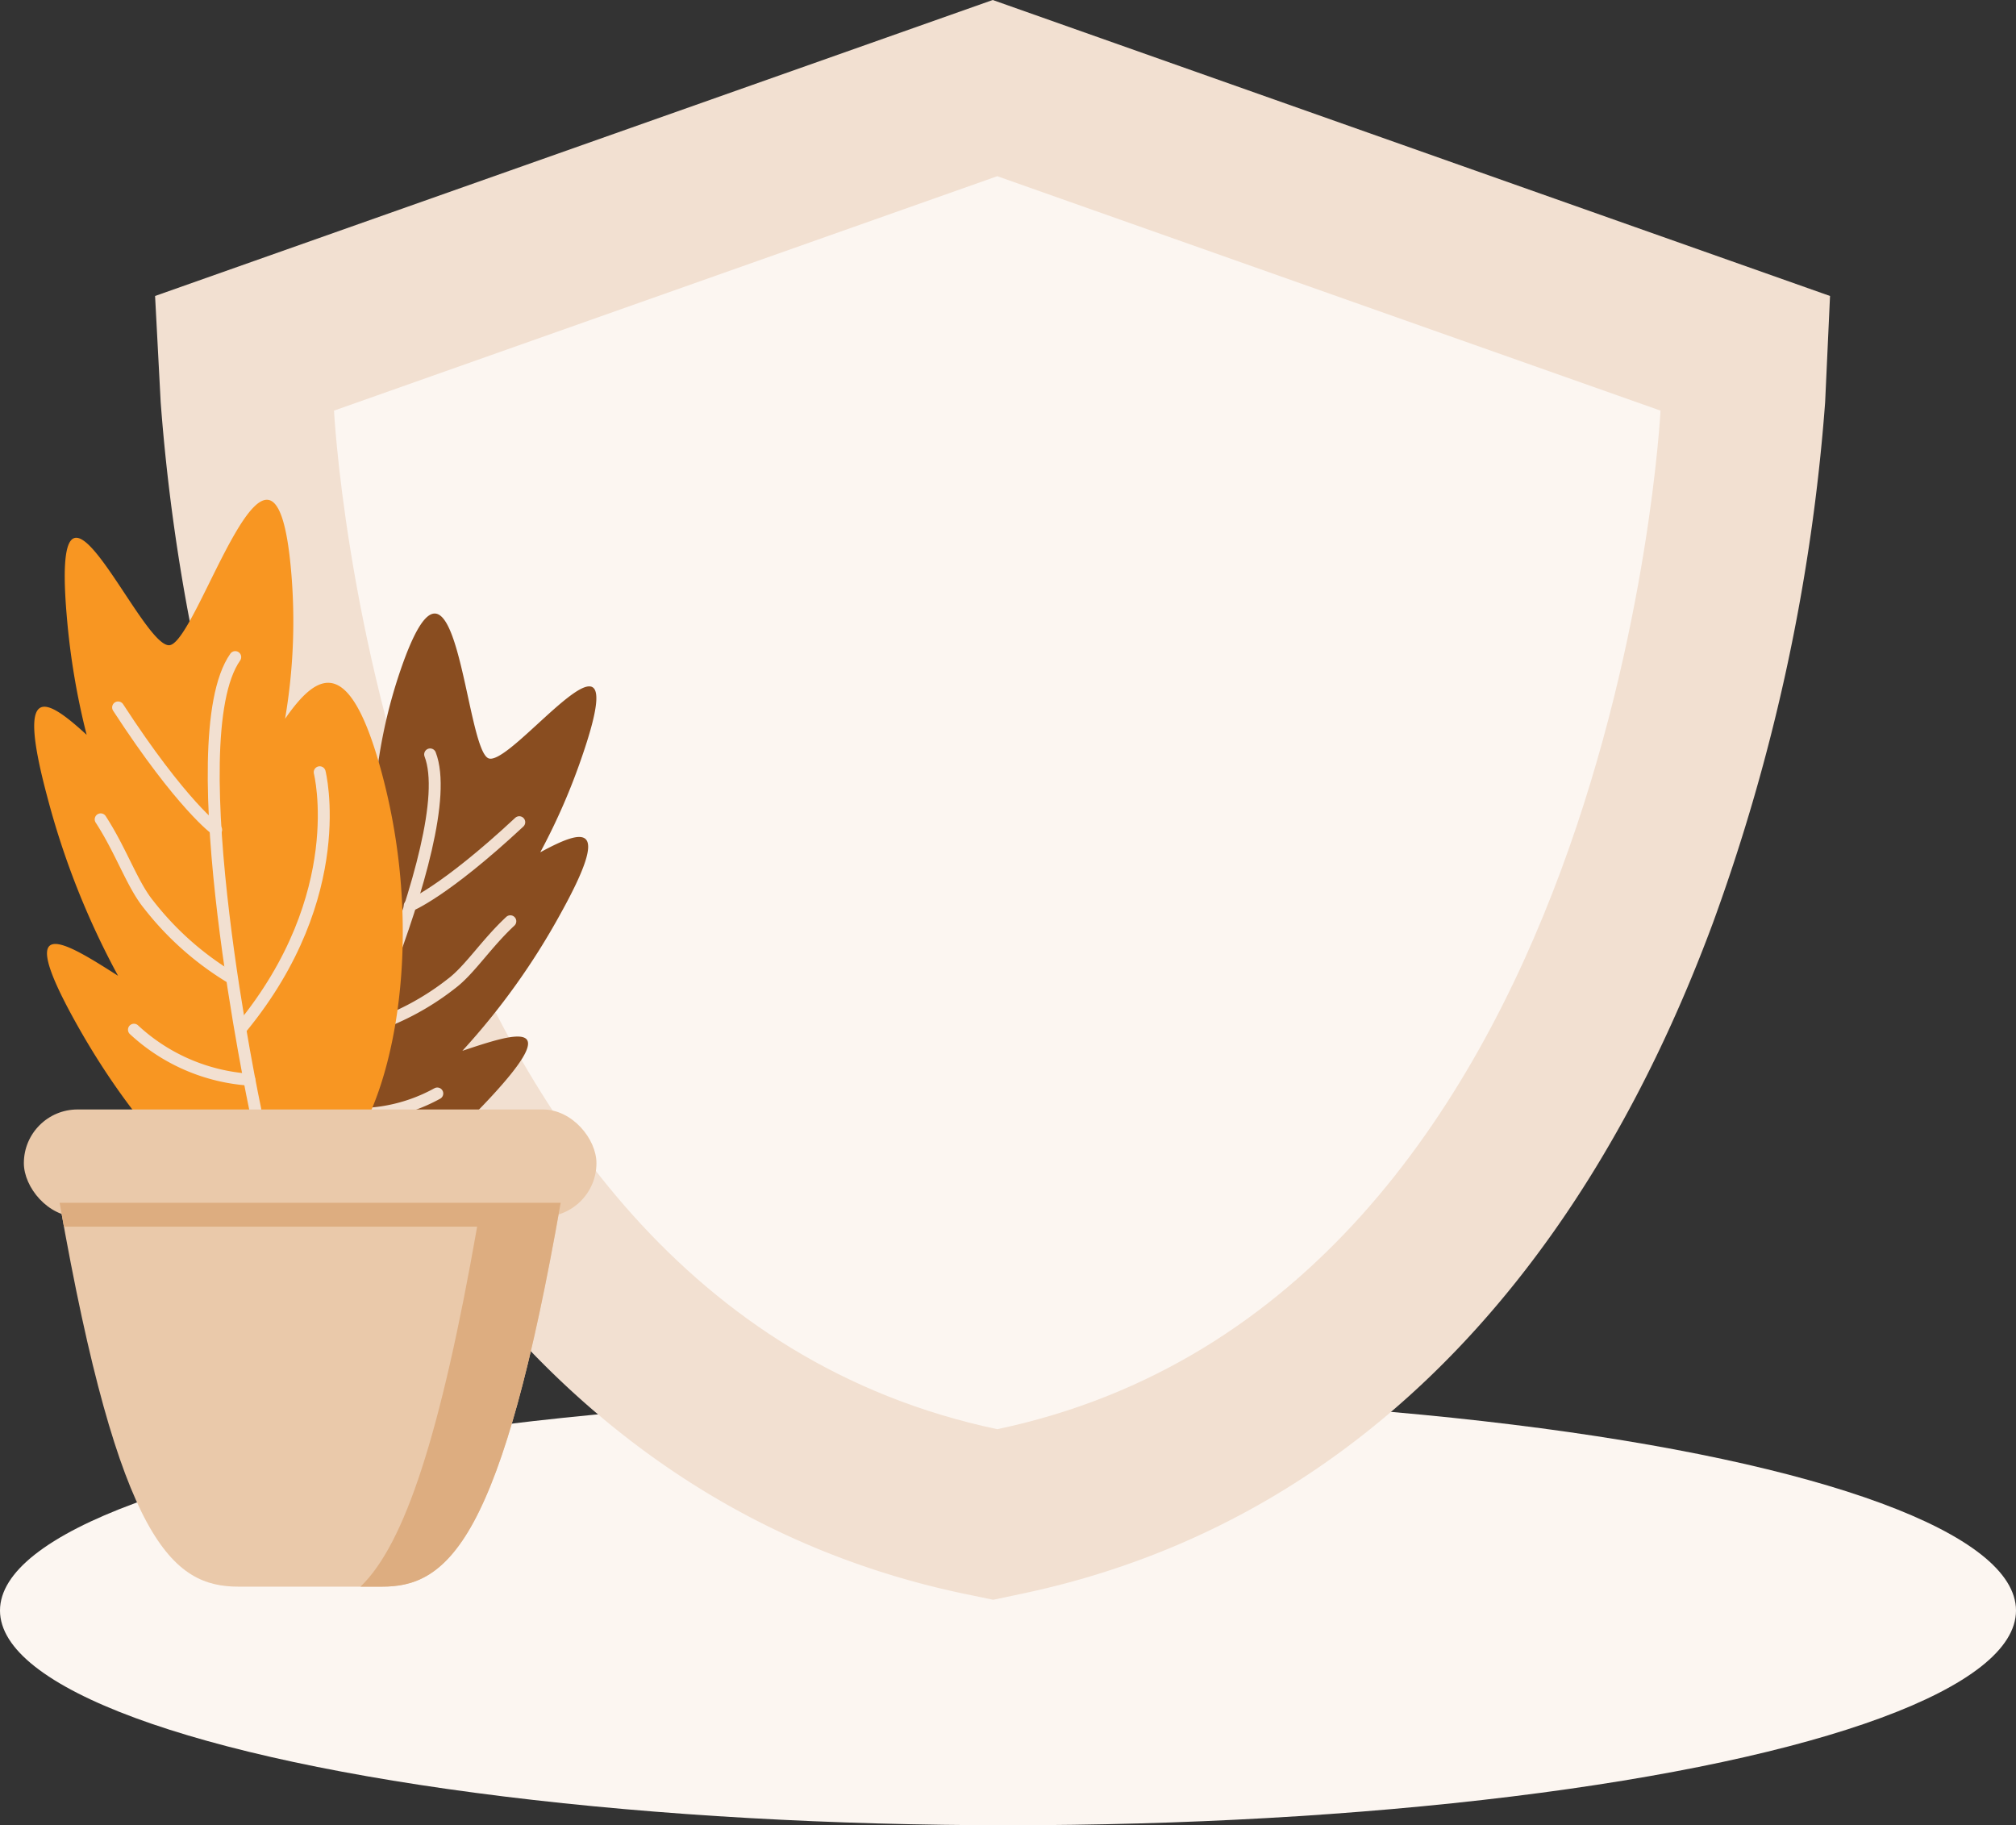 <svg xmlns="http://www.w3.org/2000/svg" width="169" height="153" viewBox="0 0 169 153"><rect x="0" y="0" width="169" height="153" fill="#333333" stroke="none"/><g transform="translate(-300 -230)"><ellipse cx="84.5" cy="18" rx="84.5" ry="18" transform="translate(300 347)" fill="#fcf6f1"/><path d="M79.75,144.08c-26.25-5.53-46.25-25-57.85-56.18a163,163,0,0,1-9.43-43.68L12,35.31,82.22,10.5l70.19,24.81L152,44.22a162.31,162.31,0,0,1-9.42,43.68c-11.6,31.23-31.61,50.65-57.86,56.18l-2.46.52Z" transform="translate(301 219.5)" fill="#f2e0d1"/><path d="M137.82,44.92,82.22,25.27h0L26.62,44.92s3.76,74.46,55.6,85.38h0C134.05,119.38,137.82,44.92,137.82,44.92Z" transform="translate(301.38 219.5)" fill="#fcf6f1"/><g transform="translate(326.892 279.024) rotate(14)"><path d="M608.95-4329.5c4.536-8.184.689-5.79-3.071-3.4l-.1.064A58.853,58.853,0,0,0,610.99-4346c2.271-8.474.207-7.413-2.9-4.564a53.24,53.24,0,0,0,1.457-8.664c.814-9.3-1.711-5.59-4.165-1.884-1.332,2.012-2.642,4.021-3.388,3.957-2.119-.185-7.7-19.808-8.958-5.469a42.567,42.567,0,0,0,.445,10.886c-2.357-3.394-4.743-4.884-7.135,4.045-3.426,12.785-.548,25.032,3.176,28.515-.553,5.558.99,5.394,2.008,5.958a1.331,1.331,0,0,0,.644.137C594.894-4313.085,602.587-4318.02,608.95-4329.5Z" transform="translate(-584.815 4367.866)" fill="#894d20"/><path d="M-376.085,4796.385s5.762-27.192,1.476-33.305" transform="translate(386.941 -4751.506)" fill="none" stroke="#f2e0d1" stroke-linecap="round" stroke-width="1"/><path d="M-382.771,4797.991a13.863,13.863,0,0,0,8.494-3.677" transform="translate(394.067 -4755.307)" fill="none" stroke="#f2e0d1" stroke-linecap="round" stroke-width="1"/><path d="M-384.56,4799.273a22.242,22.242,0,0,0,5.972-5.34c1.19-1.466,2.011-3.944,3.513-6.253" transform="translate(397.313 -4764.161)" fill="none" stroke="#f2e0d1" stroke-linecap="round" stroke-width="1"/><path d="M-383.1,4797.312s2.512-1.774,7.22-9.012" transform="translate(396.837 -4773.02)" fill="none" stroke="#f2e0d1" stroke-linecap="round" stroke-width="1"/><path d="M-367.695,4791.529c-8.022-9.778-5.738-18.8-5.738-18.8" transform="translate(379.546 -4752.681)" fill="none" stroke="#f2e0d1" stroke-linecap="round" stroke-width="1"/></g><g transform="translate(110 -110)"><path d="M588.234-4324.181c-5.164-9.318-.785-6.592,3.5-3.866l.115.073a67.015,67.015,0,0,1-5.934-15c-2.585-9.647-.236-8.44,3.3-5.2a60.627,60.627,0,0,1-1.659-9.865c-.926-10.585,1.948-6.364,4.742-2.145,1.516,2.29,3.008,4.579,3.858,4.5,2.413-.211,8.772-22.552,10.2-6.227a48.463,48.463,0,0,1-.507,12.395c2.684-3.864,5.4-5.561,8.124,4.606,3.9,14.557.624,28.5-3.616,32.466.63,6.328-1.127,6.141-2.286,6.784a1.514,1.514,0,0,1-.733.156C604.237-4305.495,595.478-4311.113,588.234-4324.181Z" transform="translate(-391.952 4749.768)" fill="#f89622"/><path d="M-372.6,4801s-6.56-30.959-1.68-37.92" transform="translate(584 -4368)" fill="none" stroke="#f2e0d1" stroke-linecap="round" stroke-width="1"/><path d="M-373.1,4798.5a15.786,15.786,0,0,1-9.671-4.186" transform="translate(584 -4368)" fill="none" stroke="#f2e0d1" stroke-linecap="round" stroke-width="1"/><path d="M-373.76,4800.88a25.326,25.326,0,0,1-6.8-6.08c-1.355-1.669-2.29-4.491-4-7.12" transform="translate(583 -4379)" fill="none" stroke="#f2e0d1" stroke-linecap="round" stroke-width="1"/><path d="M-374.88,4798.56s-2.86-2.021-8.22-10.26" transform="translate(583 -4389)" fill="none" stroke="#f2e0d1" stroke-linecap="round" stroke-width="1"/><path d="M-373.733,4794.133c9.133-11.133,6.533-21.4,6.533-21.4" transform="translate(584 -4368)" fill="none" stroke="#f2e0d1" stroke-linecap="round" stroke-width="1"/></g><path d="M-5,0H37c-5,28.482-9.477,32.176-15,32.176H10C4.477,32.176,0,28.482-5,0Z" transform="translate(310 330.824)" fill="#eac9aa"/><rect width="48" height="9" rx="4.5" transform="translate(302 323)" fill="#eac9aa"/><path d="M618-4335.824h-1.782c3.727-3.566,6.743-12.873,9.781-30.176H591.358c-.124-.682-.244-1.354-.358-2h42c-2.357,13.428-4.678,21.934-7.3,26.769C623.116-4336.479,620.472-4335.824,618-4335.824Z" transform="translate(-286 4698.824)" fill="#ddad80"/></g></svg>